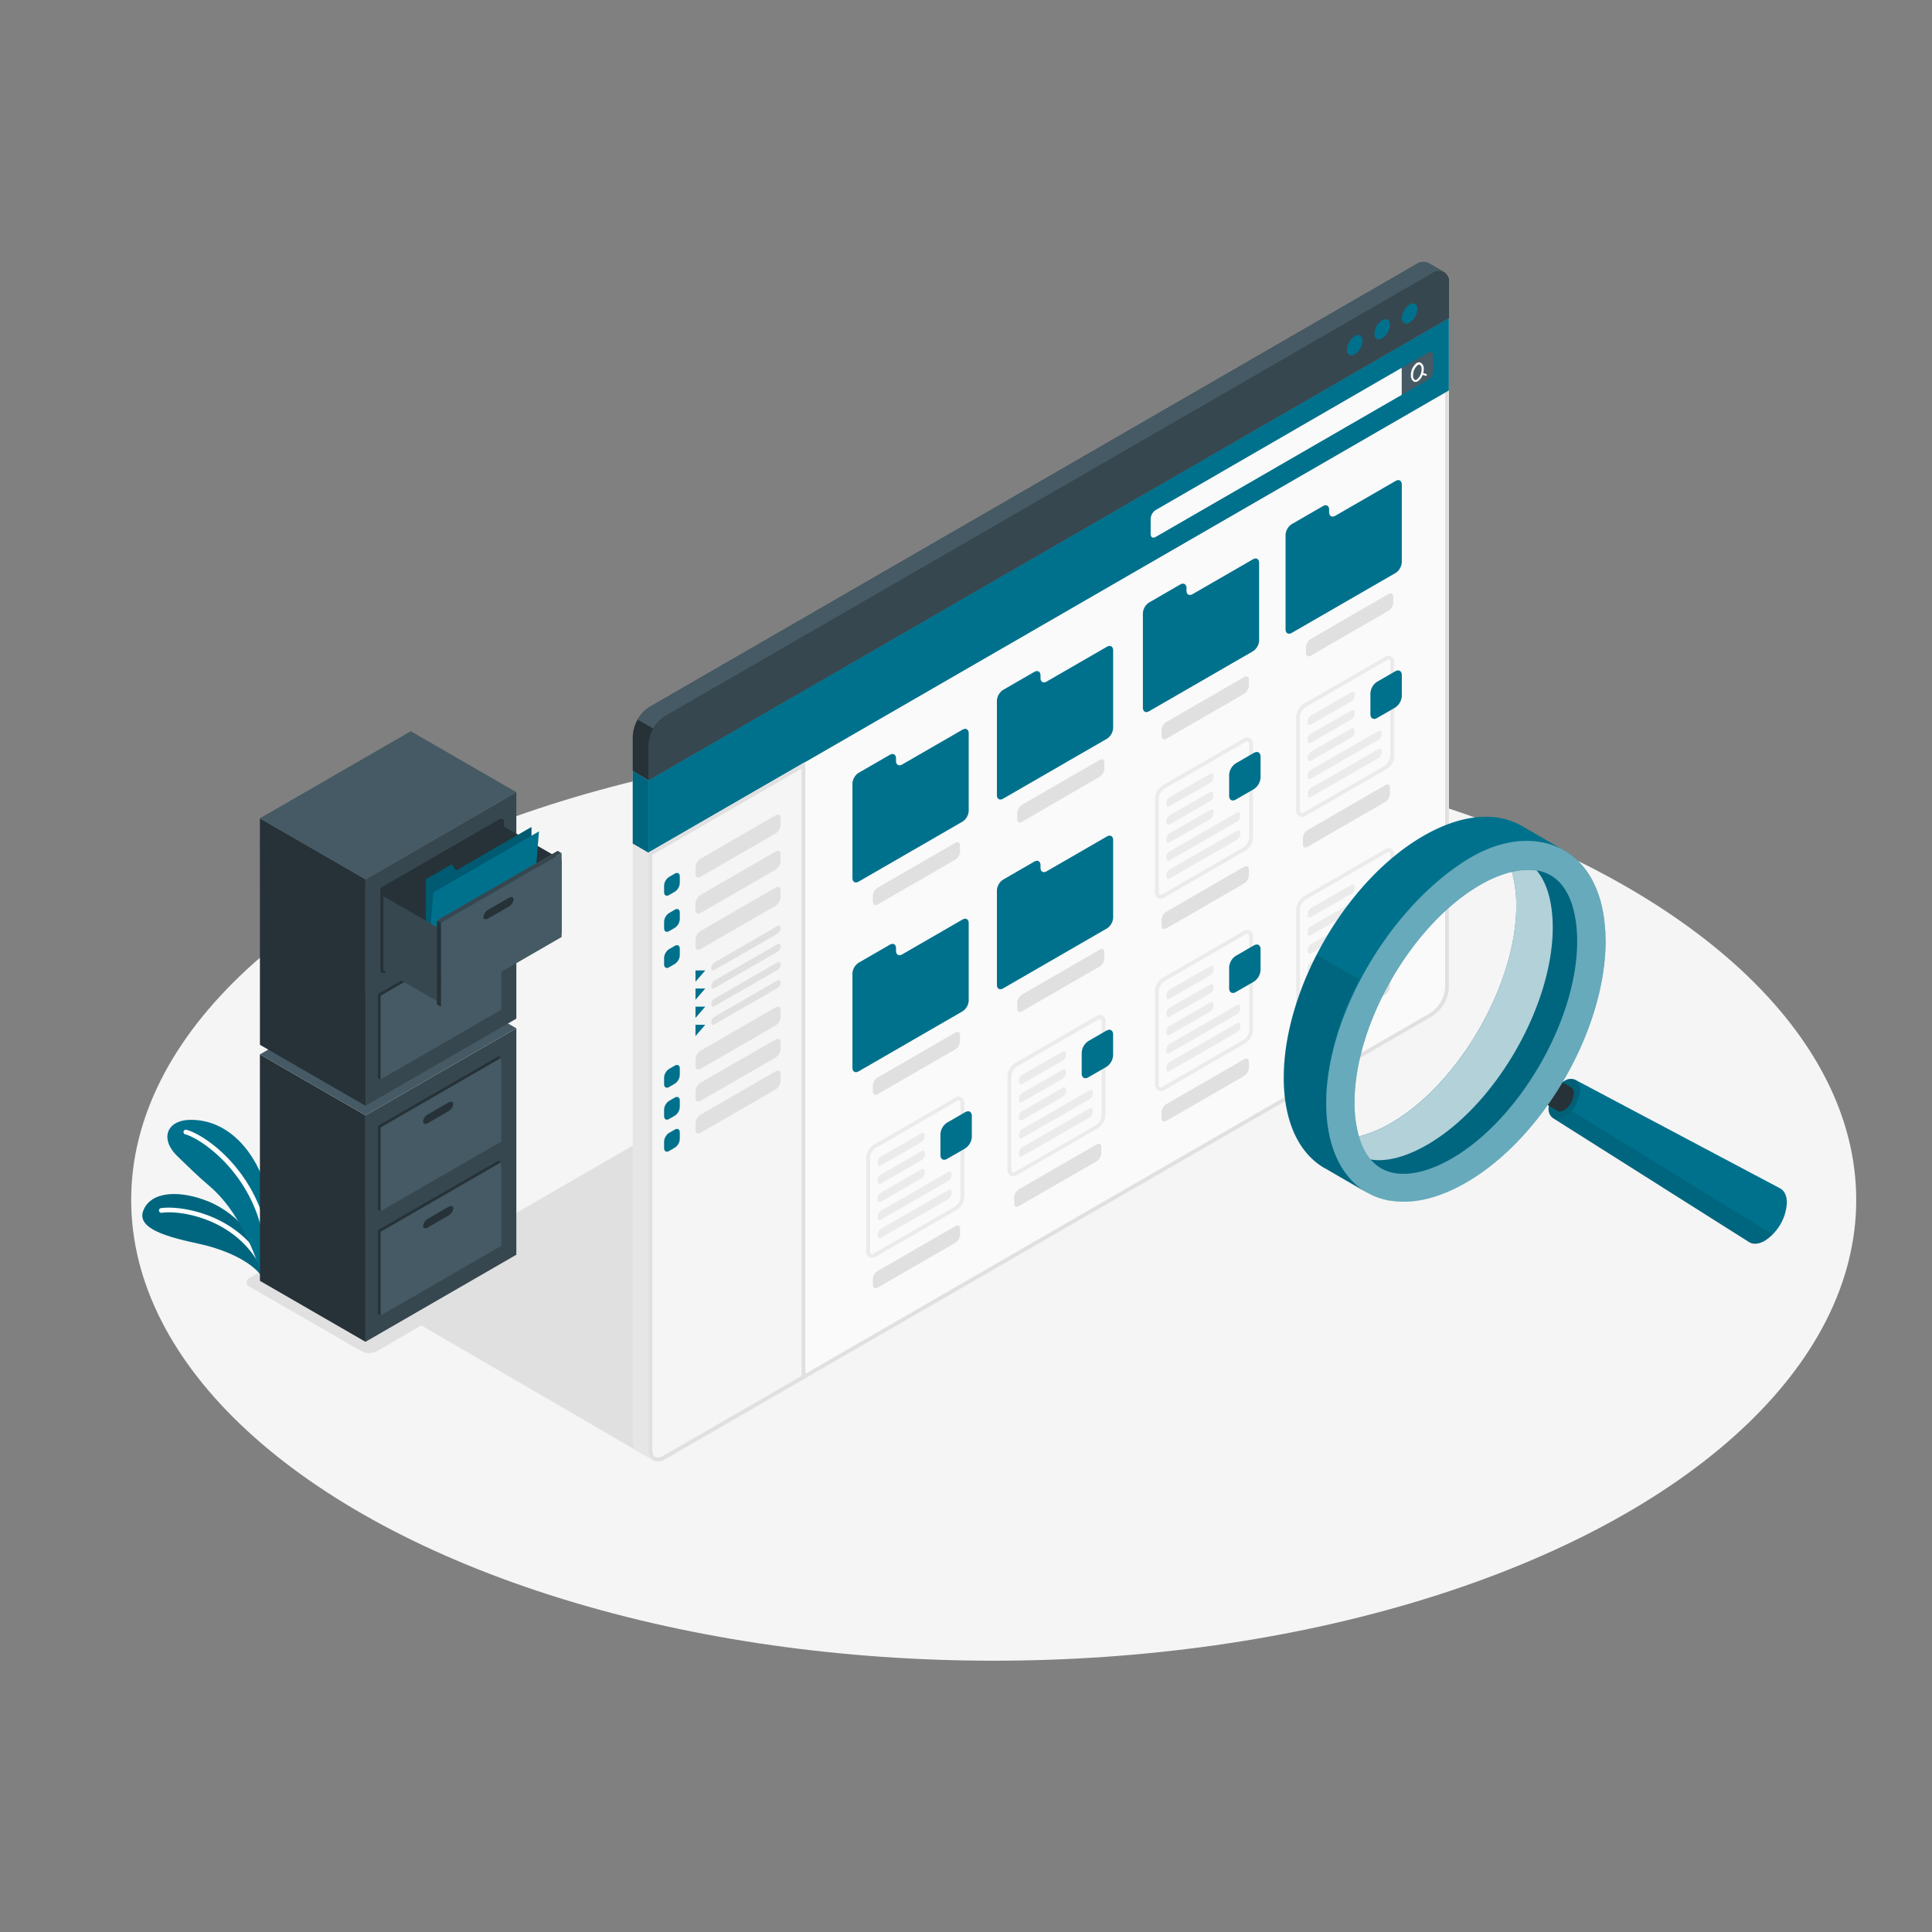 <svg xmlns="http://www.w3.org/2000/svg" viewBox="0 0 500 500"><rect x="0" y="0" width="500" height="500" fill="#808080" stroke="none"/><g id="freepik--Floor--inject-3"><ellipse id="freepik--floor--inject-3" cx="257.17" cy="310.54" rx="223.22" ry="119.25" style="fill:#f5f5f5"></ellipse></g><g id="freepik--Shadow--inject-3"><polygon id="freepik--shadow--inject-3" points="167.34 376.92 96.17 335.54 216.55 265.97 167.34 376.92" style="fill:#e0e0e0"></polygon><path id="freepik--shadow--inject-3" d="M64.61,333l29,16.72a4.3,4.3,0,0,0,3.89,0l40-23.34a1.18,1.18,0,0,0,0-2.24l-29-16.73a4.3,4.3,0,0,0-3.89,0l-40,23.34A1.19,1.19,0,0,0,64.61,333Z" style="fill:#e0e0e0"></path></g><g id="freepik--Plants--inject-3"><g id="freepik--plants--inject-3"><path d="M67.75,330.4c-2-3.22-8.17-6.76-16.27-8.51S35.24,318,37.1,313.27c2-5.07,9.54-5.32,16.91-2.3,8.05,3.3,14,11.46,14.11,16.6Z" style="fill:#00718D"></path><g style="opacity:0.1"><path d="M67.75,330.4c-2-3.22-8.17-6.76-16.27-8.51S35.24,318,37.1,313.27c2-5.07,9.54-5.32,16.91-2.3,8.05,3.3,14,11.46,14.11,16.6Z"></path></g><path d="M68.38,328.94a.6.6,0,0,1-.54-.35c-6.43-13.3-21.34-15.45-26-14.72a.61.61,0,0,1-.69-.51.6.6,0,0,1,.5-.69c4.94-.76,20.59,1.47,27.32,15.4a.61.61,0,0,1-.28.81A.66.66,0,0,1,68.38,328.94Z" style="fill:#fff"></path><path d="M67.75,330.4s-3.87-15.33-13.68-23.57c-2.91-2.45-6-5.52-8.19-7.63-4.66-4.54-2.71-9.49,3.74-9.39,9.6.13,16.62,8.21,19.66,18.78S67.75,330.4,67.75,330.4Z" style="fill:#00718D"></path><path d="M69.28,324.45a.61.61,0,0,1-.61-.55c-1.8-19.5-16.68-29.3-20.73-30.34a.6.6,0,0,1,.3-1.17c4.92,1.26,19.79,11.43,21.64,31.4a.61.61,0,0,1-.55.66Z" style="fill:#fff"></path></g></g><g id="freepik--Cabinet--inject-3"><g id="freepik--cabinet--inject-3"><polygon points="94.59 347.26 67.27 331.48 67.26 272.88 94.59 288.66 94.59 347.26" style="fill:#263238"></polygon><polygon points="94.59 288.66 133.63 266.12 133.63 324.72 94.59 347.26 94.59 288.66" style="fill:#37474f"></polygon><polygon points="133.63 266.12 94.59 288.66 67.26 272.88 106.31 250.34 133.63 266.12" style="fill:#455a64"></polygon><path d="M111.46,287.94l5.31-3.07c.69-.4,1.25-.22,1.25.41a2.48,2.48,0,0,1-1.25,1.84l-5.31,3.07c-.69.4-1.25.22-1.25-.41A2.48,2.48,0,0,1,111.46,287.94Z" style="fill:#263238"></path><polygon points="97.78 318.38 129.01 300.35 129.73 300.76 129.01 322.05 129.73 322.47 98.5 340.5 97.78 340.08 97.78 318.38" style="fill:#263238"></polygon><polygon points="98.5 318.79 129.73 300.76 129.73 322.47 98.5 340.5 98.5 318.79" style="fill:#455a64"></polygon><path d="M110.74,315.4l5.31-3.06c.69-.4,1.25-.22,1.25.4a2.49,2.49,0,0,1-1.25,1.85l-5.31,3.07c-.69.4-1.25.21-1.25-.41A2.51,2.51,0,0,1,110.74,315.4Z" style="fill:#263238"></path><polygon points="97.78 291.38 129.01 273.35 129.73 273.76 129.01 295.05 129.73 295.47 98.5 313.5 97.78 313.08 97.78 291.38" style="fill:#263238"></polygon><polygon points="98.5 291.79 129.73 273.76 129.73 295.47 98.5 313.5 98.5 291.79" style="fill:#455a64"></polygon><path d="M110.74,288.4l5.31-3.06c.69-.4,1.25-.22,1.25.4a2.49,2.49,0,0,1-1.25,1.85l-5.31,3.07c-.69.4-1.25.21-1.25-.41A2.51,2.51,0,0,1,110.74,288.4Z" style="fill:#263238"></path></g><g id="freepik--cabinet--inject-3"><polygon points="94.59 286.17 67.27 270.39 67.26 211.78 94.59 227.56 94.59 286.17" style="fill:#263238"></polygon><polygon points="94.59 227.56 133.63 205.02 133.63 263.63 94.59 286.17 94.59 227.56" style="fill:#37474f"></polygon><polygon points="133.63 205.02 94.59 227.56 67.26 211.78 106.31 189.24 133.63 205.02" style="fill:#455a64"></polygon><polygon points="98.5 229.81 129.73 211.78 130.45 212.2 130.45 233.9 99.22 251.94 98.5 251.52 98.5 229.81" style="fill:#263238"></polygon><path d="M111.46,226.84l5.31-3.07c.69-.4,1.25-.21,1.25.41a2.51,2.51,0,0,1-1.25,1.85l-5.31,3.06c-.69.4-1.25.22-1.25-.4A2.49,2.49,0,0,1,111.46,226.84Z" style="fill:#263238"></path><polygon points="97.78 257.28 129.01 239.25 129.01 260.96 129.73 261.37 98.5 279.4 97.78 278.99 97.78 257.28" style="fill:#263238"></polygon><polygon points="98.5 257.7 129.73 239.66 129.73 261.37 98.5 279.4 98.5 257.7" style="fill:#455a64"></polygon><path d="M110.74,254.31l5.31-3.07c.69-.4,1.25-.22,1.25.41a2.48,2.48,0,0,1-1.25,1.84l-5.31,3.07c-.69.4-1.25.22-1.25-.41A2.48,2.48,0,0,1,110.74,254.31Z" style="fill:#263238"></path><polygon points="98.5 229.81 129.73 211.78 129.73 233.49 98.5 251.52 98.5 229.81" style="fill:#263238"></polygon><polygon points="145.35 222.5 128.25 212.64 128.25 231.76 145.35 241.63 145.35 222.5" style="fill:#263238"></polygon><polygon points="110.21 254.61 110.21 227.56 116.91 223.68 118.02 225.31 137.54 214.03 137.54 238.83 110.21 254.61" style="fill:#00718D"></polygon><g style="opacity:0.2"><polygon points="110.21 254.61 110.21 227.56 116.91 223.68 118.02 225.31 137.54 214.03 137.54 238.83 110.21 254.61"></polygon></g><polygon points="110.21 254.61 112.16 230.94 139.49 215.16 137.54 238.83 110.21 254.61" style="fill:#00718D"></polygon><polygon points="114.11 240.54 99.21 231.94 99.21 251.06 114.11 259.66 114.11 240.54" style="fill:#37474f"></polygon><polygon points="114.11 238.83 145.35 220.8 145.35 242.5 114.11 260.54 114.11 238.83" style="fill:#455a64"></polygon><path d="M126.36,235.44l5.31-3.07c.69-.4,1.25-.21,1.25.41a2.51,2.51,0,0,1-1.25,1.85l-5.31,3.06c-.69.4-1.25.22-1.25-.4A2.51,2.51,0,0,1,126.36,235.44Z" style="fill:#263238"></path><polygon points="114.11 238.83 113.07 238.23 113.07 259.94 114.11 260.54 114.11 238.83" style="fill:#263238"></polygon><polygon points="113.07 238.23 144.31 220.2 145.35 220.8 114.11 238.83 113.07 238.23" style="fill:#37474f"></polygon></g></g><g id="freepik--Window--inject-3"><g id="freepik--window--inject-3"><path d="M375,82.3l-4.06-2.36L163.75,199.54V372.77a3.06,3.06,0,0,0,1.26,2.8h0l4.06,2.36h0a3.06,3.06,0,0,0,3.07-.3L370.64,263a9.58,9.58,0,0,0,4.33-7.5Z" style="fill:#e6e6e6"></path><path d="M167.81,375.13c0,2.76,1.93,3.88,4.33,2.5L370.64,263a9.58,9.58,0,0,0,4.33-7.5V82.3L167.81,201.91Z" style="fill:#fafafa"></path><path d="M374,84V255.52a8.61,8.61,0,0,1-3.83,6.64l-198.5,114.6a3,3,0,0,1-1.44.46c-1.26,0-1.39-1.46-1.39-2.09V202.48L374,84m1-1.73L167.81,201.91V375.13c0,2,1,3.09,2.39,3.09a4,4,0,0,0,1.94-.59L370.64,263a9.58,9.58,0,0,0,4.33-7.5V82.3Z" style="fill:#e0e0e0"></path><polygon points="167.81 201.91 167.81 220.66 374.97 101.05 374.97 82.3 167.81 201.91" style="fill:#00718D"></polygon><path d="M297.79,134.21v4c0,.82.59,1.16,1.3.75l63.69-36.78v-7L299.09,132A2.9,2.9,0,0,0,297.79,134.21Z" style="fill:#fafafa"></path><path d="M369.61,91.25c.72-.42,1.3-.08,1.3.75v4a2.86,2.86,0,0,1-1.3,2.25l-6.83,3.94v-7Z" style="fill:#455a64"></path><path d="M369.11,96.78l-.77-.24a4.06,4.06,0,0,0,.13-1,1.78,1.78,0,0,0-.7-1.62,1.09,1.09,0,0,0-1.11,0,3.89,3.89,0,0,0-1.52,3.17,1.76,1.76,0,0,0,.7,1.62.89.89,0,0,0,.48.13,1.25,1.25,0,0,0,.62-.18,3.16,3.16,0,0,0,1.23-1.65l.77.24H369a.28.28,0,0,0,.27-.19A.29.29,0,0,0,369.11,96.78Zm-2.45,1.46a.51.51,0,0,1-.54.05,1.29,1.29,0,0,1-.41-1.13,3.39,3.39,0,0,1,1.23-2.68.74.74,0,0,1,.35-.11.36.36,0,0,1,.2.06,1.32,1.32,0,0,1,.41,1.13A3.4,3.4,0,0,1,366.66,98.24Z" style="fill:#fafafa"></path><path d="M369.68,68.09a3,3,0,0,0-3.1.28L168.08,183a9.55,9.55,0,0,0-4.33,7.5v9.07l4.06,2.37L375,82.3V73.23a3,3,0,0,0-1.25-2.79C373,70,370.39,68.52,369.68,68.09Z" style="fill:#263238"></path><path d="M167.81,192.84a9.53,9.53,0,0,1,4.33-7.5L370.64,70.73c2.39-1.38,4.33-.26,4.33,2.5V82.3L167.81,201.91Z" style="fill:#37474f"></path><path d="M373.76,70.46a3,3,0,0,0-3.12.27l-198.5,114.6a8.83,8.83,0,0,0-3.06,3.23L165,186.21a8.89,8.89,0,0,1,3.07-3.24L366.58,68.36a3,3,0,0,1,3.1-.27c.71.43,3.31,1.92,4,2.34Z" style="fill:#455a64"></path><path d="M350.6,87a4.49,4.49,0,0,0-2,3.52c0,1.29.91,1.82,2,1.17a4.49,4.49,0,0,0,2-3.52C352.63,86.86,351.72,86.33,350.6,87Z" style="fill:#00718D"></path><path d="M357.71,82.89a4.47,4.47,0,0,0-2,3.51c0,1.3.91,1.82,2,1.18a4.51,4.51,0,0,0,2-3.52C359.74,82.76,358.83,82.24,357.71,82.89Z" style="fill:#00718D"></path><path d="M364.81,78.79a4.49,4.49,0,0,0-2,3.52c0,1.3.91,1.82,2,1.17a4.46,4.46,0,0,0,2-3.52C366.85,78.67,365.94,78.14,364.81,78.79Z" style="fill:#00718D"></path><path d="M172.14,377.63l36.29-20.95V197.2l-40.62,23.46V375.13C167.81,377.89,169.74,379,172.14,377.63Z" style="fill:#f5f5f5"></path><path d="M207.43,198.93V356.1l-35.79,20.66a3,3,0,0,1-1.44.46c-1.26,0-1.39-1.46-1.39-2.09V221.23l38.62-22.3m1-1.73-40.62,23.46V375.13c0,2,1,3.09,2.39,3.09a4,4,0,0,0,1.94-.59l36.29-20.95V197.2Z" style="fill:#e0e0e0"></path><path d="M181.29,222.25,200.73,211c.71-.42,1.29-.08,1.29.75v1.69a2.89,2.89,0,0,1-1.29,2.25l-19.44,11.23c-.72.42-1.3.08-1.3-.75V224.5A2.9,2.9,0,0,1,181.29,222.25Z" style="fill:#e0e0e0"></path><path d="M175.93,226.85v1.69a2.87,2.87,0,0,1-1.3,2.25l-1.46.84c-.72.42-1.3.08-1.3-.75v-1.69a2.87,2.87,0,0,1,1.3-2.25l1.46-.84C175.35,225.68,175.93,226,175.93,226.85Z" style="fill:#00718D"></path><path d="M181.29,231.6l19.44-11.23c.71-.42,1.29-.08,1.29.74v1.69a2.91,2.91,0,0,1-1.29,2.26l-19.44,11.23c-.72.41-1.3.08-1.3-.75v-1.69A2.88,2.88,0,0,1,181.29,231.6Z" style="fill:#e0e0e0"></path><path d="M175.93,236.19v1.69a2.86,2.86,0,0,1-1.3,2.25l-1.46.85c-.72.41-1.3.08-1.3-.75v-1.69a2.86,2.86,0,0,1,1.3-2.25l1.46-.85C175.35,235,175.93,235.36,175.93,236.19Z" style="fill:#00718D"></path><path d="M181.29,240.94l19.44-11.23c.71-.41,1.29-.08,1.29.75v1.69a2.87,2.87,0,0,1-1.29,2.25l-19.44,11.23c-.72.42-1.3.08-1.3-.74v-1.7A2.91,2.91,0,0,1,181.29,240.94Z" style="fill:#e0e0e0"></path><path d="M175.93,245.54v1.69a2.86,2.86,0,0,1-1.3,2.25l-1.46.85c-.72.41-1.3.07-1.3-.75v-1.7a2.89,2.89,0,0,1,1.3-2.25l1.46-.84C175.35,244.38,175.93,244.71,175.93,245.54Z" style="fill:#00718D"></path><path d="M181.29,271.94l19.44-11.24c.71-.41,1.29-.08,1.29.75v1.69a2.87,2.87,0,0,1-1.29,2.25l-19.44,11.24c-.72.41-1.3.08-1.3-.75v-1.69A2.88,2.88,0,0,1,181.29,271.94Z" style="fill:#e0e0e0"></path><path d="M175.93,276.53v1.69a2.86,2.86,0,0,1-1.3,2.25l-1.46.85c-.72.41-1.3.08-1.3-.75v-1.69a2.86,2.86,0,0,1,1.3-2.25l1.46-.85C175.35,275.37,175.93,275.7,175.93,276.53Z" style="fill:#00718D"></path><path d="M181.29,280.21,200.73,269c.71-.41,1.29-.08,1.29.75v1.69a2.87,2.87,0,0,1-1.29,2.25L181.29,284.9c-.72.42-1.3.08-1.3-.75v-1.69A2.91,2.91,0,0,1,181.29,280.21Z" style="fill:#e0e0e0"></path><path d="M175.93,284.81v1.69a2.86,2.86,0,0,1-1.3,2.25l-1.46.84c-.72.42-1.3.08-1.3-.75v-1.69a2.89,2.89,0,0,1,1.3-2.25l1.46-.84C175.35,283.65,175.93,284,175.93,284.81Z" style="fill:#00718D"></path><path d="M181.29,288.49l19.44-11.23c.71-.42,1.29-.08,1.29.75v1.69a2.89,2.89,0,0,1-1.29,2.25l-19.44,11.23c-.72.42-1.3.08-1.3-.75v-1.69A2.9,2.9,0,0,1,181.29,288.49Z" style="fill:#e0e0e0"></path><path d="M175.93,293.09v1.69a2.87,2.87,0,0,1-1.3,2.25l-1.46.84c-.72.42-1.3.08-1.3-.75v-1.69a2.87,2.87,0,0,1,1.3-2.25l1.46-.84C175.35,291.92,175.93,292.26,175.93,293.09Z" style="fill:#00718D"></path><polygon points="179.99 251.15 179.99 254.06 182.52 251.15 179.99 251.15" style="fill:#00718D"></polygon><path d="M184.06,250.54c0,.55.38.76.86.48l16.24-9.34a1.91,1.91,0,0,0,.86-1.5c0-.55-.38-.77-.86-.49l-16.24,9.37A1.89,1.89,0,0,0,184.06,250.54Z" style="fill:#e0e0e0"></path><polygon points="179.99 255.83 179.99 258.75 182.52 255.83 179.99 255.83" style="fill:#00718D"></polygon><path d="M184.06,255.23c0,.54.38.76.86.48l16.24-9.35a1.88,1.88,0,0,0,.86-1.49c0-.55-.38-.77-.86-.49l-16.24,9.37A1.89,1.89,0,0,0,184.06,255.23Z" style="fill:#e0e0e0"></path><polygon points="179.99 260.52 179.99 263.44 182.52 260.52 179.99 260.52" style="fill:#00718D"></polygon><path d="M184.06,259.92c0,.54.38.76.86.48l16.24-9.35a1.88,1.88,0,0,0,.86-1.49c0-.55-.38-.77-.86-.49l-16.24,9.37A1.89,1.89,0,0,0,184.06,259.92Z" style="fill:#e0e0e0"></path><polygon points="179.99 265.21 179.99 268.13 182.52 265.21 179.99 265.21" style="fill:#00718D"></polygon><path d="M184.06,264.61c0,.54.38.76.86.48l16.24-9.35a1.88,1.88,0,0,0,.86-1.49c0-.55-.38-.77-.86-.49l-16.24,9.37A1.89,1.89,0,0,0,184.06,264.61Z" style="fill:#e0e0e0"></path><path d="M220.61,202.79v24.44c0,1,.72,1.44,1.61.93l26.87-15.52a3.53,3.53,0,0,0,1.61-2.78V189.77c0-1-.72-1.44-1.61-.93l-15.59,9c-.89.51-1.61.1-1.61-.92v-.64c0-1-.71-1.44-1.6-.93L222.22,200A3.56,3.56,0,0,0,220.61,202.79Z" style="fill:#00718D"></path><path d="M225.9,231.84v1.57c0,.76.54,1.07,1.2.69l20.16-11.64a2.65,2.65,0,0,0,1.2-2.08v-1.57c0-.76-.54-1.07-1.2-.69L227.1,229.76A2.65,2.65,0,0,0,225.9,231.84Z" style="fill:#e0e0e0"></path><path d="M258,181.34v24.44c0,1,.72,1.43,1.6.92l26.87-15.51a3.56,3.56,0,0,0,1.61-2.78v-20.1c0-1-.72-1.44-1.61-.93l-15.59,9c-.89.51-1.6.09-1.6-.93v-.64c0-1-.72-1.43-1.61-.92l-8.07,4.66A3.55,3.55,0,0,0,258,181.34Z" style="fill:#00718D"></path><path d="M263.26,210.39V212c0,.77.54,1.08,1.2.7L284.62,201a2.68,2.68,0,0,0,1.2-2.09v-1.56c0-.77-.54-1.08-1.2-.69L264.46,208.3A2.68,2.68,0,0,0,263.26,210.39Z" style="fill:#e0e0e0"></path><path d="M220.61,251.89v24.44c0,1,.72,1.44,1.61.93l26.87-15.52A3.55,3.55,0,0,0,250.7,259v-20.1c0-1-.72-1.43-1.61-.92l-15.59,9c-.89.51-1.61.1-1.61-.92v-.64c0-1-.71-1.44-1.6-.93l-8.07,4.66A3.55,3.55,0,0,0,220.61,251.89Z" style="fill:#00718D"></path><path d="M225.9,280.94v1.57c0,.76.54,1.07,1.2.69l20.16-11.64a2.67,2.67,0,0,0,1.2-2.08v-1.57c0-.76-.54-1.07-1.2-.69L227.1,278.86A2.65,2.65,0,0,0,225.9,280.94Z" style="fill:#e0e0e0"></path><path d="M258,230.43v24.44c0,1,.72,1.44,1.6.93l26.87-15.52a3.53,3.53,0,0,0,1.61-2.77v-20.1c0-1-.72-1.44-1.61-.93l-15.59,9c-.89.51-1.6.09-1.6-.93v-.64c0-1-.72-1.44-1.61-.92l-8.07,4.66A3.54,3.54,0,0,0,258,230.43Z" style="fill:#00718D"></path><path d="M263.26,259.49v1.56c0,.77.54,1.08,1.2.69l20.16-11.63a2.68,2.68,0,0,0,1.2-2.09v-1.56c0-.77-.54-1.08-1.2-.7L264.46,257.4A2.68,2.68,0,0,0,263.26,259.49Z" style="fill:#e0e0e0"></path><path d="M295.78,158.7v24.44c0,1,.72,1.44,1.6.93l26.88-15.52a3.55,3.55,0,0,0,1.6-2.78V145.68c0-1-.72-1.44-1.6-.93l-15.6,9c-.88.52-1.6.1-1.6-.92v-.64c0-1-.72-1.44-1.61-.93l-8.07,4.67A3.54,3.54,0,0,0,295.78,158.7Z" style="fill:#00718D"></path><path d="M300.62,188.93v1.57c0,.76.54,1.07,1.21.69L322,179.55a2.64,2.64,0,0,0,1.21-2.08v-1.56c0-.77-.54-1.08-1.21-.7l-20.15,11.64A2.64,2.64,0,0,0,300.62,188.93Z" style="fill:#e0e0e0"></path><path d="M332.7,138.43v24.44c0,1,.72,1.43,1.61.92l26.87-15.51a3.55,3.55,0,0,0,1.6-2.78V125.4c0-1-.71-1.44-1.6-.93l-15.59,9c-.89.51-1.61.09-1.61-.93v-.64c0-1-.71-1.43-1.6-.92l-8.07,4.66A3.53,3.53,0,0,0,332.7,138.43Z" style="fill:#00718D"></path><path d="M338,167.48V169c0,.77.53,1.08,1.2.7l20.16-11.64a2.68,2.68,0,0,0,1.2-2.08v-1.57c0-.77-.54-1.08-1.2-.69l-20.16,11.63A2.66,2.66,0,0,0,338,167.48Z" style="fill:#e0e0e0"></path><path d="M300.62,238v1.57c0,.76.54,1.07,1.21.69L322,228.63a2.64,2.64,0,0,0,1.21-2.08V225c0-.76-.54-1.07-1.21-.69l-20.15,11.64A2.64,2.64,0,0,0,300.62,238Z" style="fill:#e0e0e0"></path><path d="M301.13,203.66,322,191.59c.95-.55,1.73-.1,1.73,1v24.14a3.83,3.83,0,0,1-1.73,3L301.13,231.8c-1,.55-1.73.11-1.73-1V206.66A3.84,3.84,0,0,1,301.13,203.66Z" style="fill:#fafafa"></path><path d="M300.35,232.54a1.4,1.4,0,0,1-.7-.18,1.7,1.7,0,0,1-.75-1.56V206.66a4.32,4.32,0,0,1,2-3.43l20.91-12.07a1.68,1.68,0,0,1,1.72-.12,1.71,1.71,0,0,1,.76,1.55v24.14a4.32,4.32,0,0,1-2,3.43l-20.91,12.08A2.09,2.09,0,0,1,300.35,232.54Zm22.46-40.68a1,1,0,0,0-.52.17L301.38,204.1a3.3,3.3,0,0,0-1.48,2.56V230.8c0,.35.09.6.25.69a.8.8,0,0,0,.73-.12l20.91-12.07a3.35,3.35,0,0,0,1.48-2.57V192.59a.8.8,0,0,0-.26-.69A.42.42,0,0,0,322.81,191.86Z" style="fill:#ebebeb"></path><path d="M324.5,194.85l-4.66,2.69a3.83,3.83,0,0,0-1.74,3v5.38c0,1.11.78,1.56,1.74,1l4.66-2.69a3.83,3.83,0,0,0,1.73-3v-5.38C326.23,194.75,325.45,194.3,324.5,194.85Z" style="fill:#00718D"></path><path d="M302.72,206.27l10.48-6c.47-.27.86-.05.86.51v.33a1.94,1.94,0,0,1-.86,1.5l-10.48,6c-.48.28-.87.06-.86-.5v-.34A1.91,1.91,0,0,1,302.72,206.27Z" style="fill:#ebebeb"></path><path d="M302.72,211l10.48-6c.47-.28.86-.05.86.5v.33a1.91,1.91,0,0,1-.86,1.5l-10.48,6c-.48.28-.87,0-.86-.5v-.35A1.91,1.91,0,0,1,302.72,211Z" style="fill:#ebebeb"></path><path d="M302.72,215.64l10.48-6c.47-.27.86-.05.86.5v.34a1.94,1.94,0,0,1-.86,1.5l-10.48,6c-.48.28-.87.06-.86-.5v-.34A1.9,1.9,0,0,1,302.72,215.64Z" style="fill:#ebebeb"></path><path d="M302.72,220.32l17.4-10c.48-.27.87,0,.87.5v.34a1.92,1.92,0,0,1-.87,1.5l-17.4,10c-.48.27-.87.05-.86-.5v-.35A1.91,1.91,0,0,1,302.72,220.32Z" style="fill:#ebebeb"></path><path d="M302.72,225l17.4-10c.48-.28.87,0,.87.5v.33a1.91,1.91,0,0,1-.87,1.5l-17.4,10c-.48.28-.87.05-.86-.5v-.34A1.88,1.88,0,0,1,302.72,225Z" style="fill:#ebebeb"></path><path d="M337.18,216.91v1.56c0,.77.54,1.08,1.2.7l20.16-11.64a2.66,2.66,0,0,0,1.2-2.09v-1.56c0-.77-.53-1.08-1.2-.7l-20.16,11.64A2.68,2.68,0,0,0,337.18,216.91Z" style="fill:#e0e0e0"></path><path d="M337.69,182.56l20.9-12.07c1-.56,1.74-.11,1.74,1v24.14a3.85,3.85,0,0,1-1.74,3l-20.9,12.07c-1,.55-1.74.1-1.74-1V185.56A3.82,3.82,0,0,1,337.69,182.56Z" style="fill:#fafafa"></path><path d="M336.91,211.43a1.4,1.4,0,0,1-.7-.18,1.71,1.71,0,0,1-.76-1.55V185.56a4.32,4.32,0,0,1,2-3.44l20.9-12.07a1.55,1.55,0,0,1,2.49,1.44v24.14a4.31,4.31,0,0,1-2,3.43l-20.9,12.07A2.09,2.09,0,0,1,336.91,211.43Zm1-28.44a3.32,3.32,0,0,0-1.49,2.57V209.7a.8.8,0,0,0,.26.69.78.78,0,0,0,.73-.13l20.9-12.07a3.31,3.31,0,0,0,1.49-2.56V171.49a.58.58,0,0,0-1-.57Z" style="fill:#ebebeb"></path><path d="M361.05,173.75l-4.66,2.69a3.83,3.83,0,0,0-1.73,3v5.38c0,1.1.78,1.55,1.73,1l4.66-2.69a3.85,3.85,0,0,0,1.74-3v-5.38C362.79,173.64,362,173.19,361.05,173.75Z" style="fill:#00718D"></path><path d="M339.28,185.16l10.47-6c.48-.28.87,0,.87.5V180a1.89,1.89,0,0,1-.87,1.5l-10.47,6c-.48.28-.87.05-.87-.5v-.35A1.92,1.92,0,0,1,339.28,185.16Z" style="fill:#ebebeb"></path><path d="M339.28,189.85l10.47-6c.48-.27.87,0,.87.5v.34a1.92,1.92,0,0,1-.87,1.5l-10.47,6c-.48.28-.87.06-.87-.5v-.34A1.91,1.91,0,0,1,339.28,189.85Z" style="fill:#ebebeb"></path><path d="M339.28,194.53l10.47-6c.48-.28.87,0,.87.5v.33a1.91,1.91,0,0,1-.87,1.5l-10.47,6c-.48.27-.87.05-.87-.5V196A1.92,1.92,0,0,1,339.28,194.53Z" style="fill:#ebebeb"></path><path d="M339.28,199.22l17.4-10c.48-.28.87-.05.87.5V190a1.92,1.92,0,0,1-.87,1.5l-17.4,10c-.48.28-.87.05-.87-.5v-.34A1.89,1.89,0,0,1,339.28,199.22Z" style="fill:#ebebeb"></path><path d="M339.28,203.9l17.4-10c.48-.27.87-.05.87.5v.34a1.92,1.92,0,0,1-.87,1.5l-17.4,10c-.48.27-.87.05-.87-.5v-.35A1.92,1.92,0,0,1,339.28,203.9Z" style="fill:#ebebeb"></path><path d="M300.62,287.83v1.57c0,.76.54,1.07,1.21.69L322,278.45a2.64,2.64,0,0,0,1.21-2.08V274.8c0-.76-.54-1.07-1.21-.69l-20.15,11.64A2.64,2.64,0,0,0,300.62,287.83Z" style="fill:#e0e0e0"></path><path d="M301.13,253.48,322,241.41c.95-.55,1.73-.1,1.73,1v24.14a3.85,3.85,0,0,1-1.73,3l-20.91,12.07c-1,.55-1.73.11-1.73-1V256.48A3.82,3.82,0,0,1,301.13,253.48Z" style="fill:#fafafa"></path><path d="M300.35,282.36a1.4,1.4,0,0,1-.7-.18,1.72,1.72,0,0,1-.75-1.56V256.48a4.32,4.32,0,0,1,2-3.43L321.79,241a1.55,1.55,0,0,1,2.48,1.43v24.14a4.32,4.32,0,0,1-2,3.43l-20.91,12.07A2.11,2.11,0,0,1,300.35,282.36Zm22.46-40.69a1.09,1.09,0,0,0-.52.17l-20.91,12.08a3.29,3.29,0,0,0-1.48,2.56v24.14a.58.58,0,0,0,1,.57l20.91-12.07a3.35,3.35,0,0,0,1.48-2.57V242.41a.8.8,0,0,0-.26-.69A.42.42,0,0,0,322.81,241.67Z" style="fill:#ebebeb"></path><path d="M324.5,244.67l-4.66,2.69a3.83,3.83,0,0,0-1.74,3v5.38c0,1.11.78,1.55,1.74,1l4.66-2.69a3.83,3.83,0,0,0,1.73-3v-5.38C326.23,244.57,325.45,244.12,324.5,244.67Z" style="fill:#00718D"></path><path d="M302.72,256.09l10.48-6c.47-.27.86-.05.86.5v.34a1.94,1.94,0,0,1-.86,1.5l-10.48,6c-.48.28-.87.06-.86-.5v-.34A1.9,1.9,0,0,1,302.72,256.09Z" style="fill:#ebebeb"></path><path d="M302.72,260.77l10.48-6c.47-.28.86-.05.86.5v.33a1.92,1.92,0,0,1-.86,1.5l-10.48,6c-.48.27-.87.05-.86-.5v-.35A1.91,1.91,0,0,1,302.72,260.77Z" style="fill:#ebebeb"></path><path d="M302.72,265.46l10.48-6c.47-.27.86-.05.86.5v.34a1.94,1.94,0,0,1-.86,1.5l-10.48,6c-.48.28-.87.05-.86-.5V267A1.88,1.88,0,0,1,302.72,265.46Z" style="fill:#ebebeb"></path><path d="M302.72,270.14l17.4-10c.48-.27.87-.05.87.5V261a1.92,1.92,0,0,1-.87,1.5l-17.4,10c-.48.27-.87.05-.86-.5v-.35A1.91,1.91,0,0,1,302.72,270.14Z" style="fill:#ebebeb"></path><path d="M302.72,274.83l17.4-10c.48-.28.87-.06.87.5v.33a1.92,1.92,0,0,1-.87,1.5l-17.4,10c-.48.28-.87.05-.86-.5v-.34A1.88,1.88,0,0,1,302.72,274.83Z" style="fill:#ebebeb"></path><path d="M337.18,266.72v1.57c0,.77.54,1.08,1.2.69l20.16-11.63a2.66,2.66,0,0,0,1.2-2.09V253.7c0-.77-.53-1.08-1.2-.7l-20.16,11.64A2.68,2.68,0,0,0,337.18,266.72Z" style="fill:#e0e0e0"></path><path d="M337.69,232.38l20.9-12.07c1-.56,1.74-.11,1.74,1v24.13a3.82,3.82,0,0,1-1.74,3l-20.9,12.08c-1,.55-1.74.1-1.74-1V235.38A3.82,3.82,0,0,1,337.69,232.38Z" style="fill:#fafafa"></path><path d="M336.91,261.25a1.4,1.4,0,0,1-.7-.18,1.71,1.71,0,0,1-.76-1.55V235.38a4.31,4.31,0,0,1,2-3.44l20.9-12.07a1.55,1.55,0,0,1,2.49,1.44v24.13a4.31,4.31,0,0,1-2,3.44L337.94,261A2.09,2.09,0,0,1,336.91,261.25Zm1-28.44a3.32,3.32,0,0,0-1.49,2.57v24.14a.76.76,0,0,0,.26.68.77.77,0,0,0,.73-.12L358.34,248a3.32,3.32,0,0,0,1.49-2.57V221.31a.58.58,0,0,0-1-.57Z" style="fill:#ebebeb"></path><path d="M361.05,223.57l-4.66,2.69a3.83,3.83,0,0,0-1.73,3v5.38c0,1.1.78,1.55,1.73,1l4.66-2.69a3.85,3.85,0,0,0,1.74-3v-5.38C362.79,223.46,362,223,361.05,223.57Z" style="fill:#00718D"></path><path d="M339.28,235l10.47-6c.48-.28.87-.05.87.5v.33a1.91,1.91,0,0,1-.87,1.5l-10.47,6c-.48.27-.87,0-.87-.5v-.35A1.92,1.92,0,0,1,339.28,235Z" style="fill:#ebebeb"></path><path d="M339.28,239.67l10.47-6c.48-.27.87,0,.87.5v.34a1.92,1.92,0,0,1-.87,1.5l-10.47,6c-.48.28-.87.05-.87-.5v-.34A1.89,1.89,0,0,1,339.28,239.67Z" style="fill:#ebebeb"></path><path d="M339.28,244.35l10.47-6c.48-.28.87-.06.87.5v.33a1.92,1.92,0,0,1-.87,1.5l-10.47,6c-.48.27-.87.05-.87-.5v-.35A1.92,1.92,0,0,1,339.28,244.35Z" style="fill:#ebebeb"></path><path d="M339.28,249l17.4-10c.48-.28.87-.06.87.5v.33a1.92,1.92,0,0,1-.87,1.5l-17.4,10c-.48.28-.87.05-.87-.5v-.34A1.89,1.89,0,0,1,339.28,249Z" style="fill:#ebebeb"></path><path d="M339.28,253.72l17.4-10c.48-.28.87-.05.87.5v.33a1.89,1.89,0,0,1-.87,1.5l-17.4,10c-.48.27-.87.05-.87-.5v-.35A1.92,1.92,0,0,1,339.28,253.72Z" style="fill:#ebebeb"></path><path d="M225.9,331v1.56c0,.77.54,1.08,1.21.7l20.15-11.64a2.65,2.65,0,0,0,1.21-2.08V318c0-.77-.54-1.08-1.21-.69l-20.15,11.63A2.67,2.67,0,0,0,225.9,331Z" style="fill:#e0e0e0"></path><path d="M226.41,296.65l20.91-12.07c1-.55,1.73-.11,1.73,1v24.14a3.86,3.86,0,0,1-1.73,3l-20.91,12.07c-1,.55-1.73.1-1.73-1V299.65A3.81,3.81,0,0,1,226.41,296.65Z" style="fill:#fafafa"></path><path d="M225.63,325.52a1.4,1.4,0,0,1-.7-.18,1.7,1.7,0,0,1-.75-1.55V299.65a4.32,4.32,0,0,1,2-3.43l20.91-12.07a1.54,1.54,0,0,1,2.48,1.43v24.14a4.32,4.32,0,0,1-2,3.43l-20.91,12.07A2.09,2.09,0,0,1,225.63,325.52Zm.78-28.87.25.43a3.32,3.32,0,0,0-1.48,2.57v24.14a.58.58,0,0,0,1,.57l20.91-12.08a3.33,3.33,0,0,0,1.48-2.56V285.58a.58.58,0,0,0-1-.57l-20.91,12.07Z" style="fill:#ebebeb"></path><path d="M249.78,287.84l-4.66,2.69a3.82,3.82,0,0,0-1.74,3v5.38c0,1.1.78,1.55,1.74,1l4.66-2.69a3.85,3.85,0,0,0,1.73-3v-5.38C251.51,287.73,250.73,287.29,249.78,287.84Z" style="fill:#00718D"></path><path d="M228,299.26l10.48-6c.47-.28.86-.05.86.5v.33a1.91,1.91,0,0,1-.86,1.5l-10.48,6c-.48.28-.86,0-.86-.5v-.34A1.88,1.88,0,0,1,228,299.26Z" style="fill:#ebebeb"></path><path d="M228,303.94l10.48-6c.47-.27.86-.05.86.51v.33a1.94,1.94,0,0,1-.86,1.5l-10.48,6c-.48.27-.86,0-.86-.5v-.35A1.91,1.91,0,0,1,228,303.94Z" style="fill:#ebebeb"></path><path d="M228,308.63l10.48-6c.47-.28.86-.05.86.5v.33a1.91,1.91,0,0,1-.86,1.5L228,311c-.48.28-.86,0-.86-.5v-.35A1.88,1.88,0,0,1,228,308.63Z" style="fill:#ebebeb"></path><path d="M228,313.31l17.4-10c.48-.28.87,0,.87.5v.33a1.89,1.89,0,0,1-.87,1.5l-17.4,10c-.48.28-.86.06-.86-.5v-.34A1.91,1.91,0,0,1,228,313.31Z" style="fill:#ebebeb"></path><path d="M228,318l17.4-10c.48-.27.87,0,.87.5v.34a1.92,1.92,0,0,1-.87,1.5l-17.4,10c-.48.27-.86.05-.86-.5v-.35A1.91,1.91,0,0,1,228,318Z" style="fill:#ebebeb"></path><path d="M262.46,309.89v1.57c0,.76.54,1.08,1.2.69l20.16-11.64a2.62,2.62,0,0,0,1.2-2.08v-1.56c0-.77-.53-1.08-1.2-.7l-20.16,11.64A2.67,2.67,0,0,0,262.46,309.89Z" style="fill:#e0e0e0"></path><path d="M263,275.54l20.9-12.07c1-.55,1.74-.1,1.74,1v24.14a3.82,3.82,0,0,1-1.74,3L263,303.68c-1,.56-1.74.11-1.74-1V278.54A3.85,3.85,0,0,1,263,275.54Z" style="fill:#fafafa"></path><path d="M262.19,304.42a1.4,1.4,0,0,1-.7-.18,1.73,1.73,0,0,1-.76-1.56V278.54a4.33,4.33,0,0,1,2-3.43L283.62,263a1.55,1.55,0,0,1,2.49,1.43v24.14a4.29,4.29,0,0,1-2,3.43l-20.9,12.08A2.09,2.09,0,0,1,262.19,304.42Zm22.46-40.68a1,1,0,0,0-.53.17L263.22,276a3.31,3.31,0,0,0-1.49,2.56v24.14a.77.77,0,0,0,.26.69.8.8,0,0,0,.73-.12l20.9-12.07a3.33,3.33,0,0,0,1.49-2.57V264.47a.8.8,0,0,0-.26-.69A.45.45,0,0,0,284.65,263.74Z" style="fill:#ebebeb"></path><path d="M286.33,266.73l-4.66,2.69a3.86,3.86,0,0,0-1.73,3v5.38c0,1.11.78,1.56,1.73,1l4.66-2.69a3.82,3.82,0,0,0,1.74-3v-5.38C288.07,266.63,287.29,266.18,286.33,266.73Z" style="fill:#00718D"></path><path d="M264.56,278.15l10.47-6c.48-.27.87-.05.87.51V273a1.92,1.92,0,0,1-.87,1.5l-10.47,6c-.48.27-.87.05-.87-.51v-.34A1.92,1.92,0,0,1,264.56,278.15Z" style="fill:#ebebeb"></path><path d="M264.56,282.84l10.47-6c.48-.28.87-.05.87.5v.33a1.89,1.89,0,0,1-.87,1.5l-10.47,6c-.48.28-.87.05-.87-.5v-.35A1.89,1.89,0,0,1,264.56,282.84Z" style="fill:#ebebeb"></path><path d="M264.56,287.52l10.47-6c.48-.27.87-.05.87.5v.34a1.92,1.92,0,0,1-.87,1.5l-10.47,6c-.48.28-.87.06-.87-.5V289A1.92,1.92,0,0,1,264.56,287.52Z" style="fill:#ebebeb"></path><path d="M264.56,292.2l17.4-10c.48-.27.87-.05.87.5V283a1.92,1.92,0,0,1-.87,1.5l-17.4,10c-.48.27-.87.05-.87-.5v-.35A1.92,1.92,0,0,1,264.56,292.2Z" style="fill:#ebebeb"></path><path d="M264.56,296.89l17.4-10c.48-.28.87-.05.87.5v.33a1.91,1.91,0,0,1-.87,1.5l-17.4,10c-.48.28-.87,0-.87-.5v-.34A1.89,1.89,0,0,1,264.56,296.89Z" style="fill:#ebebeb"></path><polygon points="167.81 201.91 163.75 199.54 163.75 218.31 167.81 220.66 167.81 201.91" style="fill:#00718D"></polygon><polygon points="167.81 201.91 163.75 199.54 163.75 218.31 167.81 220.66 167.81 201.91" style="opacity:0.1"></polygon></g></g><g id="freepik--magnifying-glass--inject-3"><g id="freepik--magnifying-glass--inject-3"><path d="M407.73,279.47h0a2.9,2.9,0,0,0-2.88.28,9,9,0,0,0-4.08,7,2.88,2.88,0,0,0,1.18,2.64h0l50.62,32h0c1,.7,2.51.66,4.16-.29a12.55,12.55,0,0,0,5.71-9.83c0-1.9-.7-3.21-1.82-3.76h0Z" style="fill:#00718D"></path><path d="M400.77,286.79c0,2.59,1.81,3.65,4.06,2.36a9,9,0,0,0,4.08-7c0-2.59-1.81-3.65-4.06-2.36A9,9,0,0,0,400.77,286.79Z" style="opacity:0.15"></path><path d="M389.57,272.74A5.43,5.43,0,0,0,387.1,277a1.74,1.74,0,0,0,.71,1.59h0l15.28,8.87h0a1.71,1.71,0,0,0,1.73-.17A5.4,5.4,0,0,0,407.3,283a1.72,1.72,0,0,0-.71-1.6l-15.28-8.87h0A1.73,1.73,0,0,0,389.57,272.74Z" style="fill:#263238"></path><path d="M406.74,287.49l52.08,32a10,10,0,0,1-2.08,1.65c-1.65.95-3.13,1-4.17.29h0l-50.61-32a2.85,2.85,0,0,0,2.87-.28A7.41,7.41,0,0,0,406.74,287.49Z" style="opacity:0.1"></path><path d="M415.48,241.93c0-.43,0-.84-.06-1.26s-.05-.83-.1-1.24-.05-.54-.08-.81c-.07-.72-.18-1.42-.29-2.09-.06-.3-.11-.62-.17-.92s-.12-.57-.18-.86c-.18-.77-.36-1.53-.58-2.25-.12-.34-.22-.69-.34-1a1.42,1.42,0,0,1-.05-.16c-.13-.34-.24-.66-.37-1a11.68,11.68,0,0,0-.46-1.08,7.76,7.76,0,0,0-.37-.77,3,3,0,0,0-.27-.54c-.1-.22-.22-.44-.34-.65l-.09-.15c-.1-.19-.22-.37-.33-.56s-.16-.24-.23-.36a20,20,0,0,0-1.8-2.4c-.12-.12-.23-.25-.34-.37s-.19-.2-.28-.3l-.37-.36a11.08,11.08,0,0,0-1.09-1,5.79,5.79,0,0,0-.55-.43c-.19-.15-.38-.29-.58-.42a9.29,9.29,0,0,0-.93-.61l-.25-.16-.05,0h0l-11-6.39h0l-.08-.05a18.65,18.65,0,0,0-9.32-2.36c-4.86,0-10.34,1.6-16.15,4.95-20,11.52-36.14,39.54-36.14,62.6,0,11.49,4,19.57,10.52,23.36l.06,0h0l11,6.38h0l.06,0h0l.18.1c.29.16.57.31.86.45s.72.33,1.09.48.66.26,1,.36a3.68,3.68,0,0,0,.54.16,3.08,3.08,0,0,0,.57.17l.59.15a3.29,3.29,0,0,0,.43.09l.78.14.18,0,.94.12c5.39.57,11.65-.95,18.35-4.81,20-11.53,36.14-39.56,36.14-62.6C415.51,243,415.5,242.48,415.48,241.93Zm-24.21-16.3a32.35,32.35,0,0,1,1.14,8.8c0,20.33-14.88,46.09-32.48,56.25a31.41,31.41,0,0,1-8.24,3.43,32.37,32.37,0,0,1-1.14-8.81c0-20.33,14.87-46.09,32.48-56.25A31.22,31.22,0,0,1,391.27,225.63Z" style="fill:#00718D"></path><path d="M353.3,308.42l-10.6-6.14c-6.5-3.8-10.52-11.89-10.52-23.36,0-10.28,3.22-21.54,8.55-31.89l11,6.39c-5.34,10.34-8.56,21.61-8.56,31.89C343.21,296.55,347,304.52,353.3,308.42Z" style="opacity:0.1"></path><path d="M415.48,241.93c0-.43,0-.84-.06-1.26s-.05-.83-.1-1.24-.05-.54-.08-.81c-.07-.72-.18-1.42-.29-2.09-.06-.3-.11-.62-.17-.92s-.12-.57-.18-.86c-.18-.77-.36-1.53-.58-2.25-.12-.34-.22-.69-.34-1a1.42,1.42,0,0,1-.05-.16c-.13-.34-.24-.66-.37-1a11.68,11.68,0,0,0-.46-1.08,7.76,7.76,0,0,0-.37-.77,3,3,0,0,0-.27-.54c-.1-.22-.22-.44-.34-.65l-.09-.15c-.1-.19-.22-.37-.33-.56s-.16-.24-.23-.36a20,20,0,0,0-1.8-2.4c-.12-.12-.23-.25-.34-.37s-.19-.2-.28-.3l-.37-.36a11.08,11.08,0,0,0-1.09-1,5.79,5.79,0,0,0-.55-.43c-.19-.15-.38-.29-.58-.42a9.29,9.29,0,0,0-.93-.61c-6.56-4-16-3.9-25.86,2.33-19.81,12.48-36.05,40.15-36.15,62.6-.05,11.68,4.14,19.83,10.83,23.54.29.16.57.31.86.45s.72.33,1.09.48.66.26,1,.36a3.68,3.68,0,0,0,.54.16,3.08,3.08,0,0,0,.57.17l.59.15a3.29,3.29,0,0,0,.43.09l.78.14.18,0,.94.12c5.39.57,11.65-.95,18.35-4.81,20-11.53,36.14-39.56,36.14-62.6C415.51,243,415.5,242.48,415.48,241.93Zm-39.78,57.9c-4.48,2.59-8.79,3.95-12.48,3.95-6.92,0-10.1-4.72-11.53-9.67a32.37,32.37,0,0,1-1.14-8.81c0-20.33,14.87-46.09,32.48-56.25a31.22,31.22,0,0,1,8.24-3.42,18.49,18.49,0,0,1,4.24-.53c11.44,0,12.66,12.92,12.66,18.48C408.17,263.91,393.31,289.67,375.7,299.83Z" style="fill:#fff;opacity:0.4"></path><path d="M408.17,243.58c0,20.32-14.86,46.09-32.47,56.25-4.48,2.59-8.79,3.95-12.47,3.95a10.61,10.61,0,0,1-8.51-3.73h0c-.18-.21-.35-.43-.52-.65s-.33-.45-.47-.69a5.33,5.33,0,0,1-.31-.51c-.07-.11-.14-.22-.2-.33s-.14-.28-.22-.42-.13-.26-.19-.39-.13-.26-.19-.4l-.3-.72c-.12-.3-.23-.6-.33-.91s-.21-.61-.29-.92a31.41,31.41,0,0,0,8.24-3.43c17.6-10.16,32.48-35.92,32.48-56.25a32.35,32.35,0,0,0-1.14-8.8,18.49,18.49,0,0,1,4.24-.53,14.84,14.84,0,0,1,1.67.1l.52.08h0C407.1,226.84,408.17,238.4,408.17,243.58Z" style="opacity:0.1"></path><path d="M401.85,240c0,20.33-14.86,46.09-32.47,56.25-4.48,2.59-8.79,4-12.48,4a12.78,12.78,0,0,1-2.19-.18c-.18-.21-.35-.43-.52-.65s-.33-.45-.47-.69a5.33,5.33,0,0,1-.31-.51c-.07-.11-.14-.22-.2-.33s-.14-.28-.22-.42-.13-.26-.19-.39-.13-.26-.19-.4l-.3-.72c-.12-.3-.23-.6-.33-.91s-.21-.61-.29-.92a31.41,31.41,0,0,0,8.24-3.43c17.6-10.16,32.48-35.92,32.48-56.25a32.35,32.35,0,0,0-1.14-8.8,18.49,18.49,0,0,1,4.24-.53,14.84,14.84,0,0,1,1.67.1l.52.08C401.32,229.54,401.85,236.37,401.85,240Z" style="fill:#fff;opacity:0.7"></path></g></g></svg>